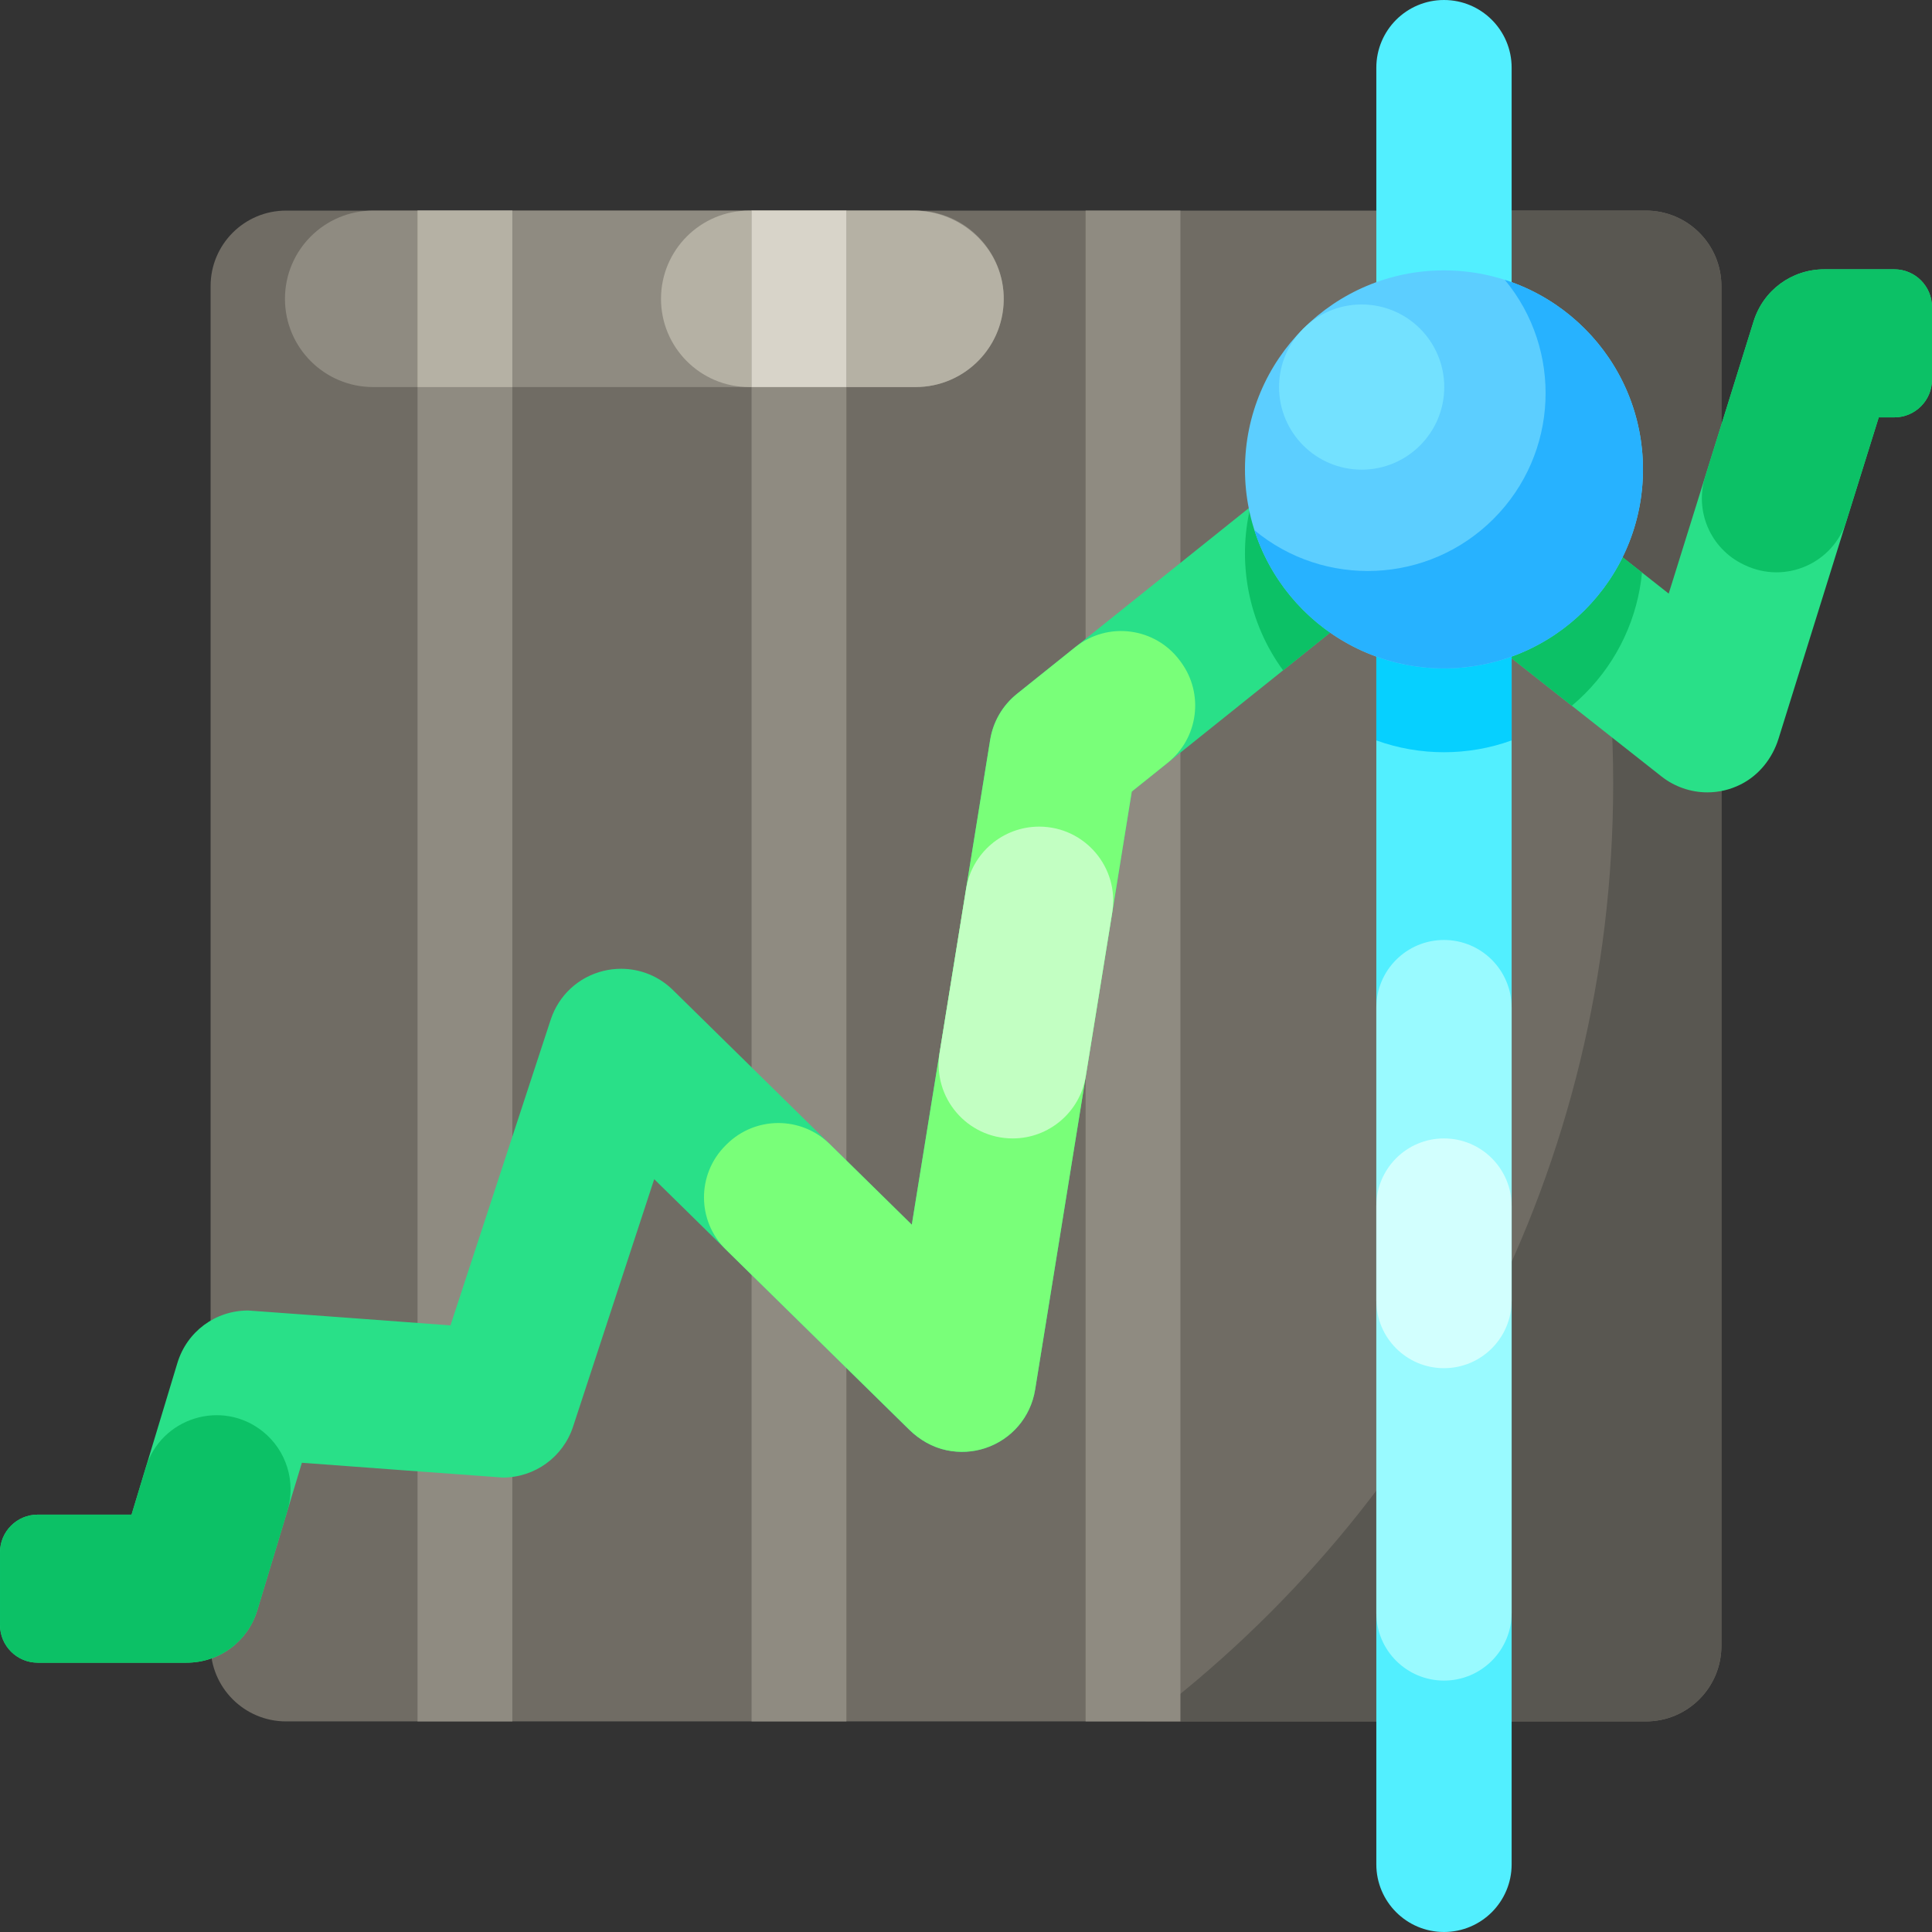 <?xml version="1.0" encoding="UTF-8"?>
<svg xmlns="http://www.w3.org/2000/svg" onmouseup="{ if(window.parent.document.onmouseup) window.parent.document.onmouseup(arguments[0]);}" width="512" viewBox="0 0 512 512" height="512" enable-background="new 0 0 512 512" id="Capa_1"><rect x="0" y="0" width="512" height="512" fill="#333333" stroke="none"/><g><path data-cppathid="10000" fill="#706c64" d="m436.19 456.19h-360.38c-11.046 0-20-8.954-20-20v-360.38c0-11.046 8.954-20 20-20h360.38c11.046 0 20 8.954 20 20v360.38c0 11.045-8.955 20-20 20z"/><path data-cppathid="10001" fill="#8f8b81" d="m242.617 102.575h-143.717c-12.914 0-23.383-10.469-23.383-23.383 0-12.914 10.469-23.383 23.383-23.383h143.718c12.913.001 23.382 10.47 23.382 23.384 0 12.914-10.469 23.382-23.383 23.382z"/><path data-cppathid="10002" fill="#b5b1a4" d="m242.057 55.81h-43.501c-12.914 0-23.383 10.469-23.383 23.383 0 12.914 10.469 23.383 23.383 23.383h44.061c13.197 0 23.84-10.933 23.367-24.235-.45-12.672-11.248-22.531-23.927-22.531z"/><path data-cppathid="10003" fill="#595751" d="m456.19 75.81v360.38c0 11.05-8.95 20-20 20h-132.69c75.32-56.77 124.01-146.97 124.01-248.55 0-55.14-14.35-106.92-39.51-151.83h48.19c11.05 0 20 8.95 20 20z"/><g fill="#8f8b81"><path data-cppathid="10004" d="m110.646 55.81h25.127v400.38h-25.127z"/><path data-cppathid="10005" d="m199.173 55.81h25.127v400.38h-25.127z"/><path data-cppathid="10006" d="m287.7 55.81h25.127v400.38h-25.127z"/></g><g><path data-cppathid="10007" fill="#29e088" d="m0 430.627v-19.234c0-5.523 4.477-10 10-10h24.863l12.138-40.157c2.521-8.339 10.065-13.941 18.773-13.941.486 0 53.604 3.947 53.604 3.947l26.558-80.999c2.128-6.492 7.363-11.333 14.001-12.949 1.517-.369 3.078-.557 4.637-.557 5.175 0 10.058 1.997 13.749 5.623l63.316 62.198 20.766-128.499c.777-4.808 3.298-9.133 7.099-12.179l90.211-72.28c3.468-2.778 7.824-4.308 12.267-4.308 4.387 0 8.701 1.496 12.145 4.213l58.096 45.806 22.504-72.164c2.57-8.24 10.096-13.776 18.727-13.776h18.546c5.523 0 10 4.477 10 10v19.234c0 5.523-4.477 10-10 10h-4.113l-26.554 85.149c-1.624 5.207-5.166 9.694-10.044 12.135-2.77 1.387-5.777 2.094-8.824 2.094-4.387 0-8.701-1.496-12.147-4.213l-68.238-53.803-72.147 57.807-25.613 158.491c-1.175 7.271-6.252 13.213-13.25 15.51-3.271 1.073-6.757 1.271-10.2.554-3.77-.785-7.187-2.767-9.934-5.466l-67.563-66.371-21.498 65.566c-2.648 8.078-10.139 13.505-18.642 13.505-.483 0-53.228-3.92-53.228-3.92l-11.801 39.04c-2.521 8.339-10.067 13.941-18.778 13.941h-39.426c-5.523.003-10-4.474-10-9.997z"/></g><g><path data-cppathid="10008" fill="#0cc166" d="m69.644 379.356c6.258 5.008 8.84 13.32 6.521 20.993l-7.961 26.338c-2.521 8.339-10.067 13.941-18.778 13.941h-39.426c-5.523 0-10-4.477-10-10v-19.234c0-5.523 4.477-10 10-10h24.863l3.747-12.397c4.017-13.292 20.193-18.317 31.034-9.641z"/></g><g><path data-cppathid="10009" fill="#0cc166" d="m435.15 151.74c-1.14 11.74-6.2 23.18-15.19 32.17-1.1 1.1-2.24 2.14-3.41 3.12l-44.47-35.06-32.05 25.68c-9.29-12.71-12.17-28.63-8.65-43.34l28.34-22.71c3.46-2.78 7.82-4.31 12.26-4.31 4.39 0 8.7 1.5 12.15 4.22z"/></g><g><path data-cppathid="10010" fill="#0cc166" d="m489.335 138.031 8.552-27.424h4.113c5.523 0 10-4.477 10-10v-19.234c0-5.523-4.477-10-10-10h-18.544c-8.632 0-16.158 5.536-18.727 13.776l-12.832 41.148c-2.876 9.221 1.458 19.166 10.183 23.31.119.057.239.113.358.17 10.679 5.076 23.377-.458 26.897-11.746z"/></g><g><path data-cppathid="10011" fill="#79ff79" d="m312.688 175.088c-6.544-8.845-19.128-10.479-27.714-3.6l-15.468 12.394c-3.801 3.046-6.322 7.371-7.099 12.179l-20.767 128.499-21.765-21.381c-7.592-7.458-19.768-7.414-27.312.092-.093.092-.185.185-.278.277-7.664 7.624-7.619 20.042.093 27.617l48.56 47.703c2.747 2.699 6.166 4.681 9.936 5.465 3.442.716 6.927.517 10.196-.555 6.998-2.296 12.075-8.239 13.25-15.51l25.614-158.491 9.514-7.623c8.157-6.535 9.691-18.348 3.474-26.75z"/></g><g><path data-cppathid="10012" fill="#c2ffc2" d="m256.024 235.553-7.013 43.396c-1.928 11.928 7.283 22.747 19.366 22.747 9.626 0 17.83-6.985 19.366-16.487l7.013-43.396c1.928-11.928-7.283-22.747-19.366-22.747-9.626 0-17.83 6.984-19.366 16.487z"/></g><g><g><path data-cppathid="10013" fill="#52efff" d="m400.6 17.93v476.14c0 4.95-2.01 9.43-5.25 12.68-3.25 3.24-7.73 5.25-12.68 5.25-9.9 0-17.93-8.03-17.93-17.93v-476.14c0-4.95 2.01-9.43 5.25-12.68 3.25-3.24 7.73-5.25 12.68-5.25 9.9 0 17.93 8.03 17.93 17.93z"/></g><path data-cppathid="10014" fill="#06d0ff" d="m400.6 97.01v99.21c-11.56 4.17-24.29 4.18-35.86 0v-99.21c11.56-4.17 24.3-4.17 35.86 0z"/><g><path data-cppathid="10015" fill="#99faff" d="m364.74 267.034v160.41c0 9.902 8.027 17.929 17.929 17.929 9.902 0 17.929-8.027 17.929-17.929v-160.41c0-9.902-8.027-17.929-17.929-17.929-9.902.001-17.929 8.028-17.929 17.929z"/></g><g><path data-cppathid="10016" fill="#d2fffe" d="m364.74 319.625v25.028c0 9.902 8.027 17.929 17.929 17.929 9.902 0 17.929-8.027 17.929-17.929v-25.028c0-9.902-8.027-17.929-17.929-17.929-9.902 0-17.929 8.027-17.929 17.929z"/></g><g><g><circle data-cppathid="10017" r="52.737" fill="#5cceff" cy="124.39" cx="382.668"/><path data-cppathid="10018" fill="#27b2ff" d="m419.961 161.683c-20.598 20.598-53.988 20.598-74.586 0-6.145-6.145-10.451-13.421-12.933-21.164 18.512 15.344 46.004 14.34 63.35-3.005 17.345-17.345 18.349-44.838 3.005-63.35 7.743 2.482 15.019 6.788 21.164 12.933 20.598 20.598 20.598 53.988 0 74.586z"/></g><circle data-cppathid="10019" r="21.887" fill="#73e1ff" cy="102.575" cx="360.853"/></g></g><path data-cppathid="10020" fill="#b5b1a4" d="m110.65 55.81h25.12v46.77h-25.12z"/><path data-cppathid="10021" fill="#d8d4c9" d="m199.17 55.81h25.13v46.77h-25.13z"/></g></svg>